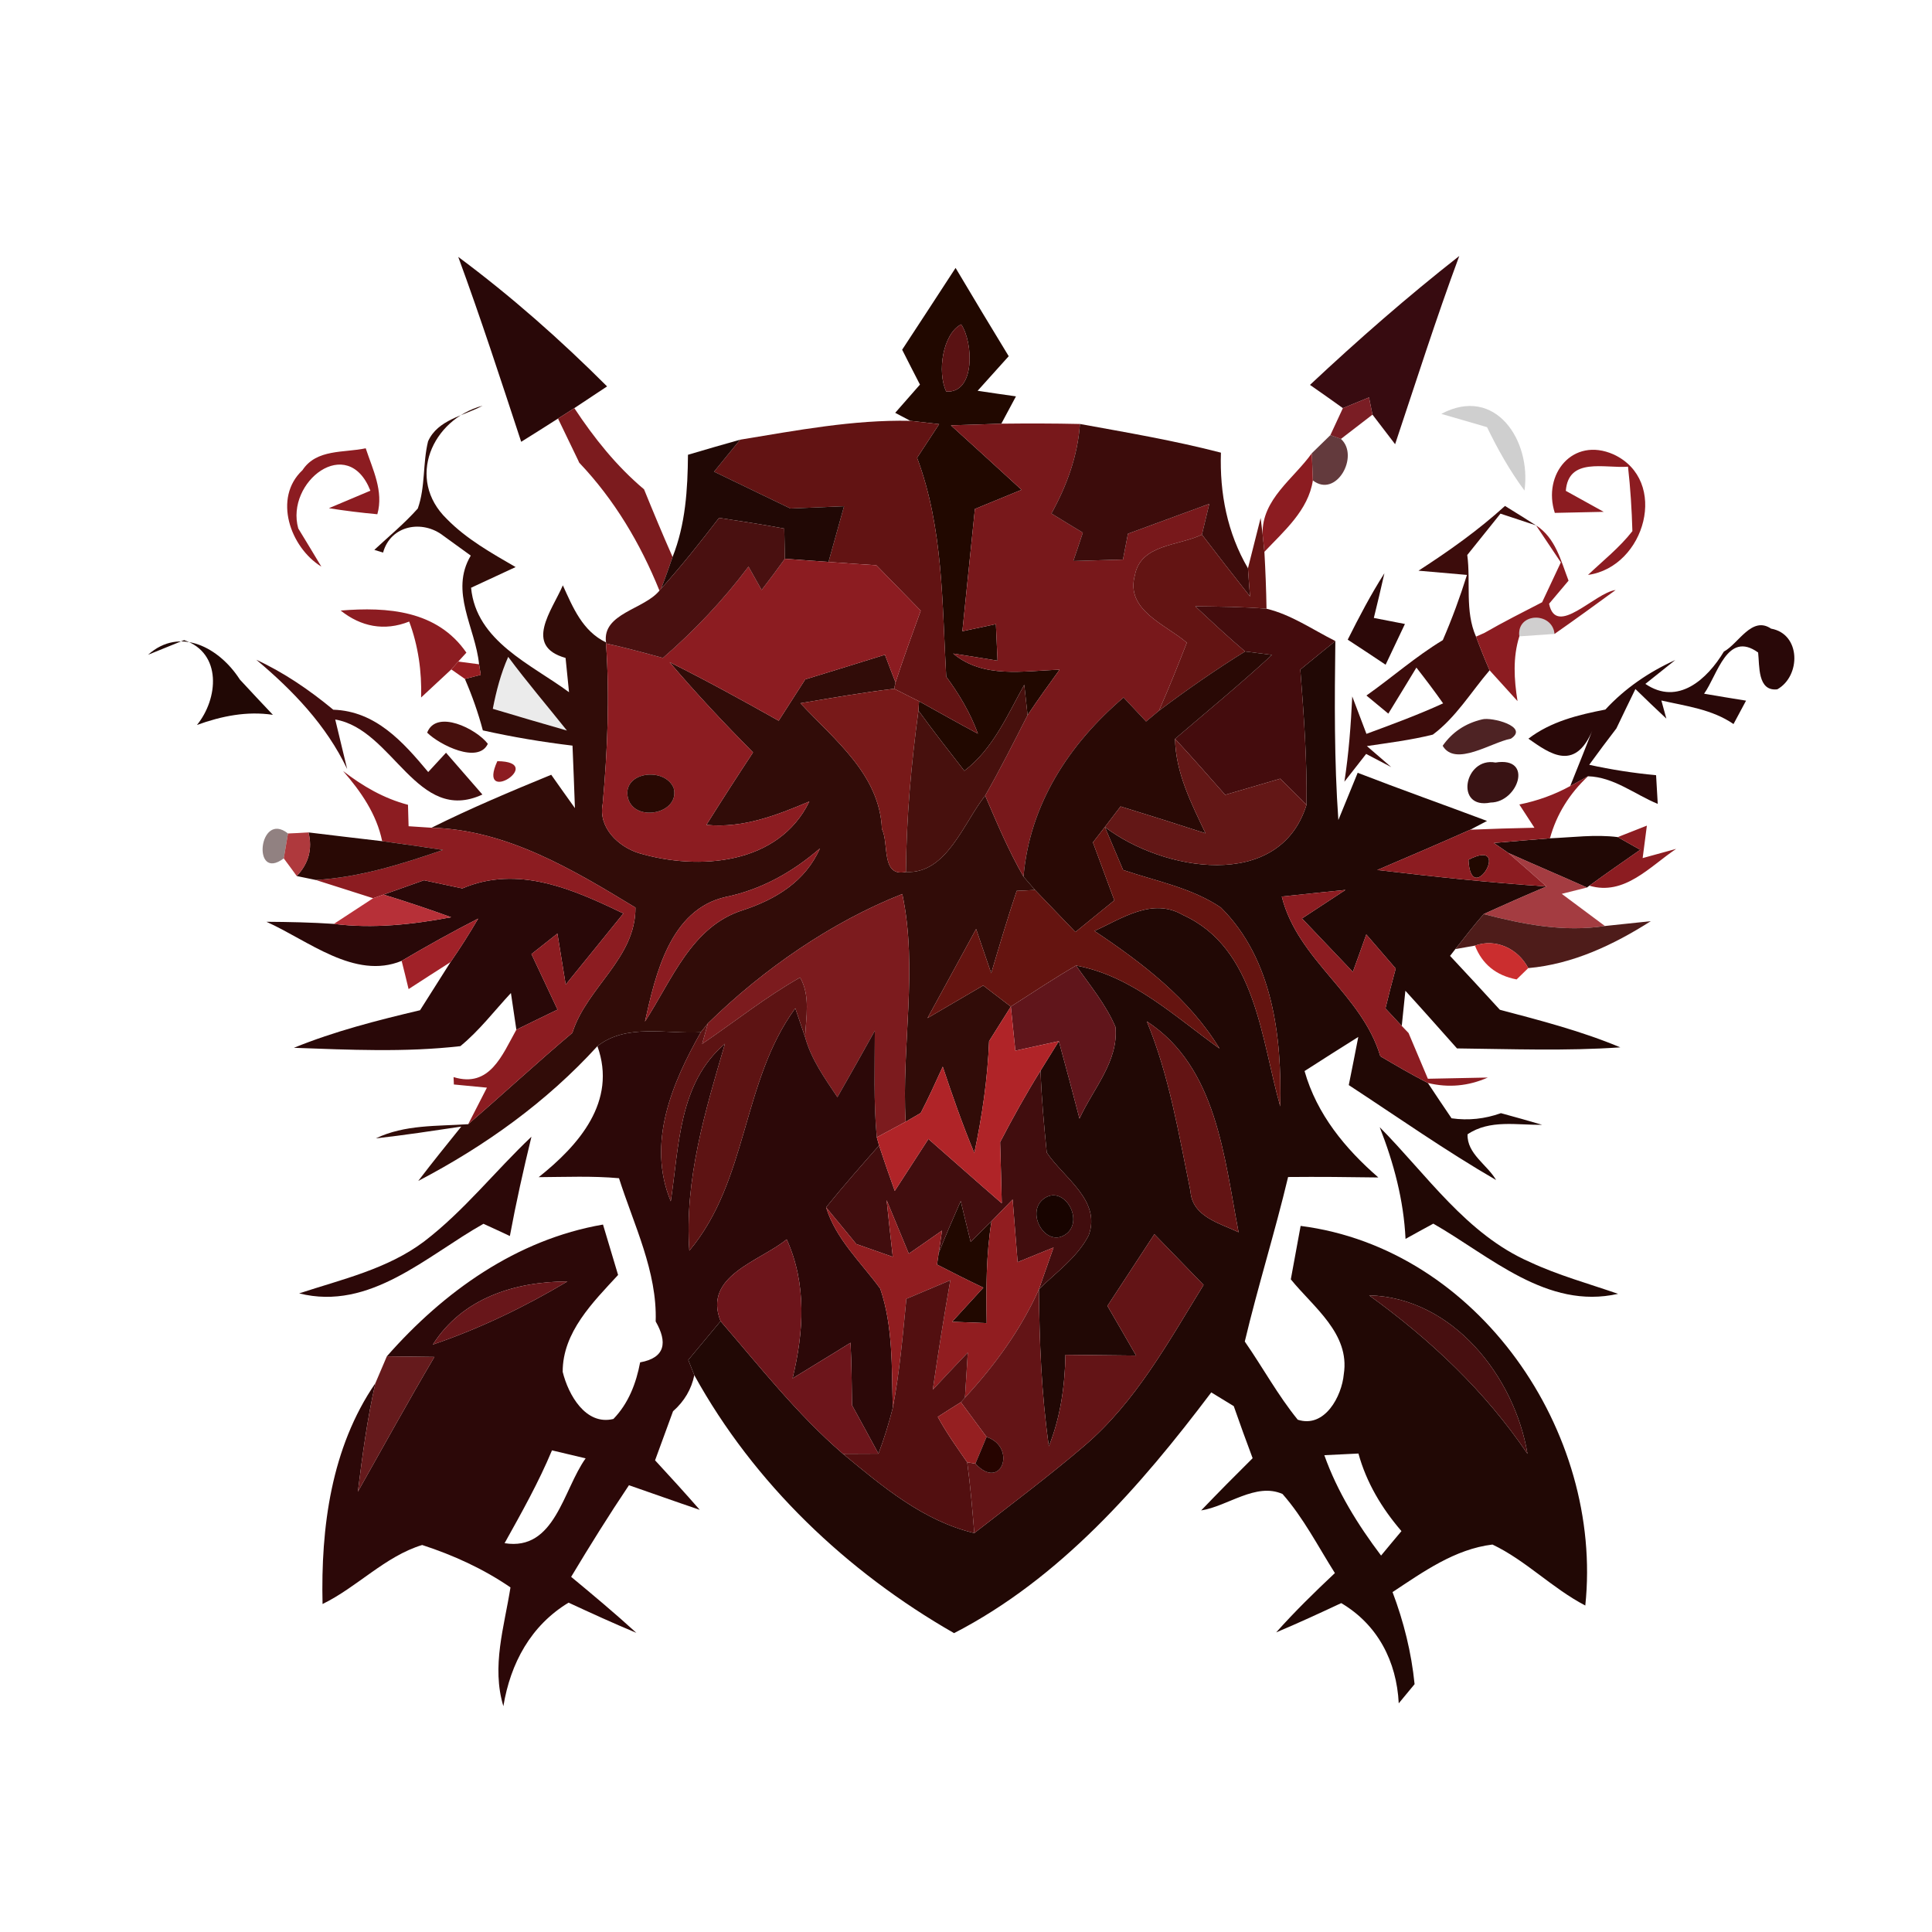 <svg xmlns="http://www.w3.org/2000/svg" width="128pt" height="128pt" viewBox="0 0 128 128"><g fill="#290808"><path d="M30.36 17.02c3.5 2.6 6.77 5.49 9.86 8.58-.54.36-1.63 1.08-2.17 1.44-.27.17-.81.52-1.08.69-.81.52-1.62 1.03-2.44 1.54-1.35-4.1-2.68-8.2-4.17-12.25m5.87 9.23c.55.51.55.51 0 0zM114.21 43.17c.97-.52 1.85-2.39 3.13-1.52 1.98.35 1.98 3.14.41 4.02-1.32.15-1.17-1.57-1.27-2.44-2.05-1.48-2.69 1.49-3.58 2.73.69.12 2.08.35 2.78.46l-.83 1.55c-1.42-.98-3.15-1.19-4.78-1.56l.33 1.2c-.69-.65-1.38-1.3-2.05-1.96-.32.65-.95 1.96-1.26 2.61-.61.79-1.21 1.6-1.8 2.41 1.46.32 2.94.55 4.43.69.03.47.08 1.42.11 1.9-1.53-.63-2.91-1.78-4.62-1.83l-1.18.65c.55-1.35 1.08-2.71 1.62-4.08-1.18 3.31-2.99 1.91-4.39.94 1.49-1.14 3.3-1.58 5.1-1.93 1.3-1.41 2.89-2.49 4.63-3.28l-1.98 1.58c2.16 1.47 4.1-.31 5.2-2.14zM30.63 58.86c3.68-1.57 7.34.05 10.67 1.66-1.27 1.57-2.54 3.14-3.82 4.71-.14-.84-.41-2.53-.55-3.38l-1.72 1.36c.58 1.23 1.15 2.45 1.73 3.68-.91.44-1.82.88-2.73 1.33-.09-.61-.27-1.83-.36-2.43-1.1 1.18-2.09 2.49-3.35 3.52-3.66.42-7.36.24-11.03.11 2.7-1.1 5.53-1.82 8.36-2.49.68-1.06 1.34-2.13 2.02-3.19.65-.94 1.26-1.9 1.83-2.88-1.72.88-3.41 1.82-5.07 2.8-3.11 1.28-6.2-1.36-8.96-2.59 1.49.01 2.98.04 4.47.14 2.6.33 5.21.04 7.77-.44-1.48-.54-2.98-1.04-4.48-1.5.67-.24 2.01-.71 2.68-.95.63.13 1.9.4 2.54.54z"/></g><g fill="#210800"><path d="M63.31 17.75c1.16 1.96 2.34 3.91 3.52 5.85-.69.77-1.38 1.53-2.06 2.29.63.1 1.91.28 2.54.37-.24.45-.73 1.36-.97 1.81-1.12.04-2.23.08-3.34.11 1.56 1.41 3.12 2.84 4.68 4.27-1.03.42-2.06.85-3.09 1.27-.28 2.7-.55 5.4-.83 8.1.56-.12 1.67-.35 2.22-.47.03.6.08 1.81.11 2.42-.74-.12-2.21-.36-2.94-.47 2.01 1.68 4.67 1.14 7.05 1.07-.72.99-1.44 1.99-2.12 3.01l-.22-2.01c-1.13 2.03-2.07 4.25-3.97 5.7-1.03-1.32-2.06-2.64-3.04-3.99l.04-.62c1.3.72 2.59 1.45 3.9 2.15-.5-1.37-1.24-2.61-2.1-3.78-.28-4.88-.19-9.86-1.93-14.5.49-.74.98-1.49 1.46-2.23-.47-.05-1.43-.16-1.91-.22l-1-.53c.41-.47 1.23-1.4 1.64-1.87-.4-.77-.79-1.54-1.18-2.31 1.19-1.8 2.36-3.62 3.54-5.42m-.62 8.19c1.94.13 1.8-3.26.99-4.45-1.23.63-1.6 3.17-.99 4.45zM97.29 56.96c2.99-1.54.15 3.33 0 0zM62.19 83.02c.46-1.16.96-2.31 1.46-3.45.16.68.49 2.03.66 2.71.34-.35 1.03-1.03 1.38-1.37-.36 2.23-.36 4.49-.32 6.75-.57-.02-1.72-.07-2.29-.09.51-.56 1.55-1.69 2.07-2.26-1.03-.49-2.06-1.01-3.07-1.53l.11-.76z"/></g><path fill="#370b10" d="M86.79 25.5c3.18-2.98 6.46-5.85 9.89-8.54-1.53 4.12-2.86 8.31-4.25 12.47-.38-.49-1.12-1.47-1.5-1.96-.06-.28-.17-.85-.23-1.14-.43.18-1.29.53-1.73.71-.72-.52-1.45-1.03-2.18-1.54z"/><path fill="#5a1213" d="M62.69 25.94c-.61-1.28-.24-3.82.99-4.45.81 1.19.95 4.58-.99 4.45z"/><g fill="#c62829"><path d="M36.23 26.25c.55.51.55.51 0 0zM50.23 51.24c.55.5.55.5 0 0z"/></g><path fill="#77171e" d="M88.97 27.04c.44-.18 1.3-.53 1.73-.71.06.29.17.86.23 1.14l-2.09 1.61-.7-.25c.21-.45.63-1.35.83-1.79z" opacity=".97"/><path fill="#310c08" d="M28.36 29.24c.64-1.44 2.37-1.69 3.61-2.36-3.35.9-5.09 4.86-2.37 7.5 1.31 1.34 2.96 2.26 4.56 3.19-.73.34-2.21 1.03-2.95 1.37.34 3.55 3.97 5.06 6.49 6.92-.06-.57-.17-1.7-.23-2.27-2.8-.79-.9-3.14-.18-4.81.67 1.47 1.3 3.03 2.86 3.78v.07c.25 3.54.1 7.09-.22 10.63-.31 1.55 1.02 2.83 2.39 3.26 3.98 1.18 9.27.77 11.3-3.42-2.17.92-4.41 1.79-6.82 1.55 1.01-1.61 2.04-3.21 3.09-4.8-1.91-1.93-3.77-3.91-5.53-5.98 2.45 1.22 4.85 2.54 7.23 3.88.58-.91 1.17-1.83 1.76-2.74 1.76-.54 3.52-1.08 5.28-1.63.17.46.52 1.37.7 1.83l-.09.42c-2.08.25-4.14.61-6.21.96 2.26 2.44 5.25 4.71 5.4 8.34.49.95-.09 3.19 1.59 2.84 2.69.15 3.81-3.24 5.25-5.06.78 1.82 1.55 3.65 2.54 5.37l.76.88c-.3.02-.9.05-1.21.06-.61 1.81-1.15 3.64-1.69 5.46l-1-2.93c-1.07 1.97-2.14 3.93-3.22 5.9l3.69-2.16c.61.47 1.22.93 1.83 1.4-.48.77-.96 1.53-1.44 2.29-.1 2.5-.46 4.97-.98 7.41-.78-1.88-1.45-3.79-2.09-5.72-.47 1.03-.94 2.07-1.46 3.07l-1 .58c-.28-5.03.83-10.11-.22-15.09-4.69 1.85-9.23 4.99-12.88 8.57l-.47.59c-2.26.13-4.92-.6-6.85.92-3.36 3.69-7.43 6.61-11.87 8.93.93-1.22 1.89-2.41 2.85-3.6-1.89.28-3.77.57-5.66.78 1.92-.92 4.05-.8 6.12-.94 2.32-2 4.56-4.08 6.9-6.05.95-3.02 4.2-4.93 4.18-8.3-4.13-2.51-8.53-5.16-13.51-5.29 2.59-1.29 5.25-2.41 7.93-3.51.39.55 1.17 1.66 1.57 2.21-.05-1.38-.1-2.76-.16-4.14-2-.24-3.98-.57-5.94-1.01-.31-1.17-.71-2.3-1.19-3.41l1.05-.27-.11-.7c-.24-2.42-1.97-4.82-.55-7.2-.45-.33-1.35-.98-1.81-1.31-1.39-1.09-3.5-.71-4 1.11l-.58-.18c.97-.9 2-1.75 2.88-2.74.51-1.43.32-2.99.68-4.45m4.29 17.72c1.63.49 3.27.97 4.91 1.44-1.3-1.63-2.65-3.21-3.89-4.88-.49 1.1-.79 2.26-1.02 3.44m17.58 4.28c.55.5.55.5 0 0m-2.17 8.19c-3.66.84-4.63 5.11-5.33 8.25 1.78-2.73 3.08-6.31 6.49-7.38 2.19-.72 4.14-1.91 5.1-4.09-1.81 1.57-3.9 2.74-6.26 3.22z"/><g fill="#7c1b1e"><path d="M36.97 27.73c.27-.17.81-.52 1.08-.69 1.31 1.98 2.79 3.84 4.62 5.38.61 1.5 1.23 2.99 1.89 4.48-.24.7-.49 1.41-.76 2.1l-.11.13c-1.26-3.12-2.99-6.03-5.31-8.47-.02-.03-.05-.1-.06-.13-.34-.7-1.01-2.1-1.35-2.8zM46.9 67.8c3.65-3.58 8.19-6.72 12.88-8.57 1.05 4.98-.06 10.06.22 15.09-.48.26-1.43.77-1.91 1.03-.22-2.35-.13-4.71-.13-7.06-.82 1.47-1.64 2.94-2.48 4.4-.84-1.26-1.74-2.51-2.14-3.98.06-1.33.36-2.73-.33-3.95-2.28 1.29-4.33 2.93-6.49 4.4l.38-1.36z"/></g><path fill="#030001" d="M95.49 27.42c3.59-1.91 5.98 1.78 5.51 5.08-.97-1.31-1.77-2.73-2.48-4.2-.75-.22-2.27-.66-3.03-.88z" opacity=".19"/><path fill="#621313" d="M49.04 29.13c3.73-.61 7.47-1.33 11.27-1.25.48.06 1.44.17 1.91.22-.48.74-.97 1.49-1.46 2.23 1.74 4.64 1.65 9.62 1.93 14.5.86 1.17 1.6 2.41 2.1 3.78-1.31-.7-2.6-1.43-3.9-2.15-.41-.2-1.23-.62-1.65-.83l.09-.42c.52-1.59 1.1-3.17 1.67-4.75-.98-1-1.96-2-2.94-3.01-1.06-.07-2.11-.14-3.17-.22.34-1.23.69-2.46 1.03-3.69l-3.55.15c-1.68-.81-3.37-1.63-5.06-2.44.58-.71 1.15-1.42 1.73-2.12z"/><path fill="#78181b" d="M63 28.18c1.11-.03 2.22-.07 3.34-.11 1.73-.02 3.47-.02 5.21.02-.15 2.11-.87 4.09-1.89 5.93.52.32 1.56.96 2.08 1.27-.15.47-.47 1.41-.63 1.88 1.1-.03 2.2-.07 3.29-.1.08-.43.25-1.28.33-1.71 1.79-.66 3.59-1.32 5.39-1.98-.12.51-.37 1.53-.49 2.04-1.53.75-4.05.62-4.44 2.68-.65 2.34 2.05 3.27 3.44 4.48-.59 1.51-1.19 3.02-1.85 4.51-.21.18-.63.53-.85.71-.49-.53-.99-1.06-1.49-1.59-3.6 3.07-6.22 7.06-6.63 11.87-.99-1.72-1.76-3.55-2.54-5.37 1-1.75 1.9-3.54 2.81-5.33.68-1.02 1.4-2.02 2.12-3.01-2.38.07-5.04.61-7.05-1.07.73.11 2.2.35 2.94.47-.03-.61-.08-1.82-.11-2.42-.55.12-1.66.35-2.22.47.28-2.7.55-5.4.83-8.1 1.03-.42 2.06-.85 3.09-1.27-1.56-1.43-3.12-2.86-4.68-4.27z"/><g fill="#3c0c0b"><path d="M71.55 28.09c3.13.57 6.26 1.1 9.34 1.9-.09 2.69.42 5.32 1.79 7.66.03.47.1 1.4.14 1.87-1.08-1.36-2.14-2.73-3.19-4.1.12-.51.37-1.53.49-2.04-1.8.66-3.6 1.32-5.39 1.98-.08.43-.25 1.28-.33 1.71-1.09.03-2.19.07-3.29.1.16-.47.48-1.41.63-1.88-.52-.31-1.56-.95-2.08-1.27 1.02-1.84 1.74-3.82 1.89-5.93zM93.98 37.81c2.01-1.3 3.96-2.68 5.73-4.29.69.42 1.38.86 2.06 1.29-.59-.2-1.77-.58-2.36-.78-.55.69-1.65 2.06-2.2 2.74.24 1.79-.17 3.72.58 5.41.28.75.58 1.5.9 2.23-1.23 1.44-2.23 3.12-3.76 4.26-1.44.36-2.91.54-4.37.76.4.35 1.21 1.04 1.61 1.39l-1.66-.87-1.44 1.84c.29-1.87.43-3.76.52-5.65.23.62.7 1.86.94 2.48 1.71-.63 3.42-1.26 5.08-2.02-.57-.81-1.16-1.59-1.77-2.37-.46.76-1.39 2.29-1.86 3.05-.49-.4-.97-.8-1.45-1.2 1.7-1.2 3.27-2.59 5.06-3.67.61-1.41 1.14-2.85 1.6-4.32l-3.21-.28z"/></g><g fill="#210805"><path d="M45.58 30.13c1.15-.34 2.31-.68 3.46-1-.58.7-1.15 1.41-1.73 2.12 1.69.81 3.38 1.63 5.06 2.44l3.55-.15c-.34 1.23-.69 2.46-1.03 3.69-.72-.05-2.17-.16-2.89-.21l-.04-2c-1.43-.27-2.87-.49-4.32-.71-1.23 1.6-2.49 3.19-3.84 4.69.27-.69.52-1.4.76-2.1.86-2.16 1-4.48 1.02-6.77zM9.81 43.38c2.13-1.9 4.74-.45 6.08 1.64.54.59 1.64 1.76 2.19 2.34-1.72-.26-3.4.08-5.03.67 1.41-1.73 1.68-4.76-.85-5.62-.6.24-1.8.73-2.39.97zM86.15 44.36c.58-.48 1.74-1.42 2.32-1.89-.05 3.95-.08 7.92.2 11.86l1.28-3.13c2.84 1.1 5.72 2.12 8.57 3.19l-1.11.58c-2.04.91-4.1 1.79-6.16 2.67 3.73.44 7.46.84 11.21 1.09-1.4.59-2.78 1.2-4.16 1.83-.66.75-1.26 1.54-1.88 2.32-.08.11-.26.34-.35.45 1.11 1.18 2.2 2.37 3.3 3.57 2.69.71 5.4 1.41 7.98 2.49-3.61.25-7.22.11-10.82.07-1.14-1.28-2.27-2.56-3.42-3.82l-.24 2.33-1.08-1.16c.21-.88.44-1.76.68-2.64-.65-.76-1.3-1.51-1.95-2.26-.22.62-.66 1.86-.89 2.48-1.12-1.18-2.24-2.36-3.37-3.54l2.88-1.89c-1.41.14-2.82.29-4.22.44 1.07 4.24 5.3 6.44 6.53 10.58 1.04.61 2.08 1.22 3.15 1.77.39.59 1.17 1.76 1.57 2.34 1.11.16 2.21.04 3.27-.34.91.25 1.82.5 2.73.77-1.66.03-3.46-.37-4.94.63-.05 1.29 1.31 2.02 1.89 3.03-3.35-1.94-6.52-4.17-9.76-6.29.16-.8.48-2.39.63-3.19-1.19.74-2.37 1.5-3.56 2.26.81 2.86 2.69 5.14 4.89 7.05-2-.03-3.99-.05-5.98-.03-.87 3.65-2 7.24-2.87 10.9 1.19 1.71 2.19 3.56 3.51 5.18 1.79.58 2.92-1.56 3.05-3.02.42-2.69-2.02-4.44-3.51-6.28.16-.88.49-2.65.65-3.54 11.76 1.5 20.07 13.64 18.86 25.15-2.19-1.14-3.94-2.99-6.15-4.04-2.49.3-4.59 1.81-6.62 3.15.74 1.96 1.25 4 1.46 6.1-.26.31-.79.95-1.05 1.27-.14-2.78-1.39-5.21-3.81-6.64-1.43.67-2.86 1.33-4.31 1.94 1.23-1.38 2.55-2.67 3.89-3.93-1.12-1.77-2.08-3.66-3.47-5.24-1.77-.78-3.62.81-5.39 1.09 1.12-1.17 2.26-2.32 3.41-3.46-.43-1.15-.85-2.3-1.25-3.45-.37-.23-1.12-.68-1.49-.91-4.69 6.22-10.02 12.33-17.04 15.95-7.11-4.07-13.25-9.91-17.21-17.09l-.4-1.01c.71-.86 1.42-1.71 2.14-2.57 2.6 3.01 5.08 6.18 8.11 8.79 2.61 2.16 5.32 4.45 8.7 5.25 2.45-1.91 4.93-3.76 7.29-5.78 3.41-2.91 5.58-6.9 7.9-10.66-1.09-1.12-2.17-2.24-3.26-3.36-1.03 1.58-2.07 3.17-3.11 4.75.64 1.09 1.26 2.19 1.9 3.29-1.57-.02-3.12-.03-4.68-.05-.04 2.07-.33 4.13-1.1 6.06-.49-3.44-.63-6.92-.66-10.4 1.15-1.14 2.55-2.11 3.3-3.58.84-2.32-1.66-3.8-2.78-5.48-.18-1.81-.35-3.62-.41-5.43.3-.49.91-1.47 1.21-1.95.47 1.7.92 3.41 1.37 5.13.89-1.96 2.61-3.81 2.38-6.08-.64-1.49-1.69-2.75-2.61-4.06 3.73.69 6.53 3.37 9.51 5.5-2.02-3.31-5.11-5.67-8.29-7.79 1.82-.83 3.84-2.24 5.86-1.06 4.85 2.2 5.17 8.21 6.45 12.68.11-4.62-.49-9.75-3.93-13.17-1.93-1.31-4.3-1.75-6.48-2.49-.3-.71-.91-2.14-1.21-2.85 3.8 2.91 11.57 4.31 13.36-1.47.04-2.99-.18-5.98-.41-8.96M75.98 67.67c1.49 3.6 2.11 7.44 2.89 11.24.12 1.71 1.93 2.12 3.19 2.73-.96-4.96-1.44-10.95-6.08-13.97m14.73 18.15c4.05 2.93 7.68 6.34 10.49 10.5-.86-5.13-4.96-10.35-10.49-10.5m-2.97 10.59c.86 2.42 2.22 4.61 3.76 6.65.34-.41 1.01-1.22 1.35-1.62-1.3-1.51-2.32-3.21-2.85-5.14-.57.03-1.69.08-2.26.11z"/><path d="M102.69 55.54c1.49-.06 3-.27 4.49-.08l1.49.84c-1.13.79-2.26 1.57-3.37 2.38l-.16.12c-1.74-.78-3.48-1.51-5.21-2.29l-.96-.66c1.23-.11 2.48-.21 3.72-.31zM91.41 74.68c3.12 3.15 5.75 7.1 9.94 8.93 1.88.88 3.89 1.43 5.85 2.11-4.71 1.07-8.47-2.5-12.24-4.65-.46.25-1.38.75-1.84 1.01-.12-2.56-.78-5.03-1.71-7.4z"/></g><path fill="#3f0d10" d="M86.91 30.03c.31-.3.92-.9 1.23-1.2l.7.25c1.25 1.13-.31 3.95-1.86 2.75-.02-.45-.05-1.35-.07-1.8z" opacity=".81"/><g fill="#8c1c21"><path d="M20.04 31.15c.93-1.42 2.75-1.14 4.19-1.45.46 1.4 1.2 2.84.77 4.37-1.08-.1-2.14-.23-3.21-.4.69-.29 2.07-.87 2.75-1.16-1.5-3.81-5.64-.58-4.78 2.5.39.63 1.15 1.9 1.53 2.53-2.06-1.27-3.22-4.55-1.25-6.39zM83.65 35.37c-.05-2.3 2.06-3.65 3.26-5.34.02.45.05 1.35.07 1.8-.3 1.98-1.91 3.35-3.21 4.73l-.12-1.19zM103.01 33.98c-.83-2.56 1.19-5.06 3.88-3.88 3.72 1.71 2.12 7.46-1.68 7.99 1-.95 2.09-1.81 2.94-2.9-.04-1.43-.13-2.85-.29-4.27-1.54.12-3.95-.65-4.12 1.6l2.51 1.39c-.81.02-2.43.05-3.24.07zM101.77 34.81c1.29.83 1.64 2.33 2.15 3.66L102.63 40c.47 2.27 3.02-.73 4.41-.91-1.34.98-2.69 1.96-4.05 2.91-.14-1.49-2.53-1.43-2.33.16-.44 1.4-.35 2.86-.12 4.29-.46-.51-1.39-1.53-1.85-2.04-.32-.73-.62-1.48-.9-2.23l.56-.25c1.25-.72 2.54-1.37 3.82-2.03.41-.88.83-1.76 1.24-2.64-.41-.61-1.23-1.84-1.64-2.45zM49.59 37.54l.87 1.55c.52-.68 1.04-1.37 1.54-2.07.72.05 2.17.16 2.89.21 1.06.08 2.11.15 3.17.22.98 1.01 1.96 2.01 2.94 3.01-.57 1.58-1.15 3.16-1.67 4.75-.18-.46-.53-1.37-.7-1.83-1.76.55-3.52 1.09-5.28 1.63-.59.91-1.18 1.83-1.76 2.74-2.38-1.34-4.78-2.66-7.23-3.88 1.76 2.07 3.62 4.05 5.53 5.98-1.05 1.59-2.08 3.19-3.09 4.8 2.41.24 4.65-.63 6.82-1.55-2.03 4.19-7.32 4.6-11.3 3.42-1.37-.43-2.7-1.71-2.39-3.26.32-3.54.47-7.09.22-10.63 1.27.27 2.52.62 3.77.96 2.09-1.81 4-3.83 5.67-6.05m-7.97 15.39c.5 1.59 3.47.95 3.01-.73-.61-1.44-3.51-1.06-3.01.73zM22.57 40.45c3.1-.25 6.39-.02 8.33 2.79l-.54.59-.46.52c-.5.46-1.5 1.39-2 1.86.05-1.72-.19-3.42-.79-5.03-1.66.66-3.21.33-4.54-.73zM32.95 50.43c3.33.03-1.4 3.06 0 0zM22.73 51.08c1.29 1 2.7 1.82 4.3 2.24l.04 1.42c.38.02 1.14.07 1.52.1 4.98.13 9.38 2.78 13.51 5.29.02 3.37-3.23 5.28-4.18 8.3-2.34 1.97-4.58 4.05-6.9 6.05.31-.61.93-1.82 1.24-2.42-.54-.05-1.64-.16-2.19-.21l-.02-.49c2.4.74 3.22-1.46 4.16-3.14.91-.45 1.82-.89 2.73-1.33-.58-1.23-1.15-2.45-1.73-3.68l1.72-1.36c.14.85.41 2.54.55 3.38 1.28-1.57 2.55-3.14 3.82-4.71-3.33-1.61-6.99-3.23-10.67-1.66-.64-.14-1.91-.41-2.54-.54-.67.24-2.01.71-2.68.95l-.69.24c-1.26-.41-2.53-.8-3.8-1.21 2.91-.17 5.7-1.05 8.43-1.99-1.34-.2-2.68-.4-4.03-.58-.37-1.8-1.41-3.29-2.59-4.65m7.5 6.17c.54.52.54.52 0 0zM100.66 53.3c1.19-.24 2.31-.64 3.37-1.22l1.18-.65c-1.21 1.13-2.09 2.52-2.52 4.11-1.24.1-2.49.2-3.72.31l.96.66c.85.73 1.69 1.47 2.53 2.22-3.75-.25-7.48-.65-11.21-1.09 2.06-.88 4.12-1.76 6.16-2.67 1.41-.06 2.83-.1 4.25-.13l-1-1.54m-3.37 3.66c.15 3.33 2.99-1.54 0 0zM107.18 55.46l1.93-.76-.28 2.15c.55-.15 1.66-.46 2.22-.61-1.74 1.16-3.42 3.13-5.75 2.44 1.11-.81 2.24-1.59 3.37-2.38l-1.49-.84zM48.06 59.43c2.36-.48 4.45-1.65 6.26-3.22-.96 2.18-2.91 3.37-5.1 4.09-3.41 1.07-4.71 4.65-6.49 7.38.7-3.14 1.67-7.41 5.33-8.25zM84.92 59.4c1.4-.15 2.81-.3 4.22-.44l-2.88 1.89c1.13 1.18 2.25 2.36 3.37 3.54.23-.62.67-1.86.89-2.48.65.75 1.3 1.5 1.95 2.26-.24.88-.47 1.76-.68 2.64l1.08 1.16.45.47c.43 1.01.85 2.02 1.28 3.03l3.97-.08c-1.29.57-2.61.69-3.97.36-1.07-.55-2.11-1.16-3.15-1.77-1.23-4.14-5.46-6.34-6.53-10.58z"/></g><path fill="#b0252a" d="M38.32 30.53c.01.03.04.1.06.13-.02-.03-.05-.1-.06-.13z" opacity=".86"/><path fill="#491010" d="M47.64 34.31c1.45.22 2.89.44 4.32.71l.04 2c-.5.7-1.02 1.39-1.54 2.07l-.87-1.55c-1.67 2.22-3.58 4.24-5.67 6.05-1.25-.34-2.5-.69-3.77-.96v-.07c-.26-1.93 2.53-2.18 3.54-3.43l.11-.13c1.35-1.5 2.61-3.09 3.84-4.69z"/><path fill="#631413" d="M83.52 34.32l.13 1.05.12 1.19c.07 1.26.12 2.51.14 3.77-1.57-.13-3.14-.14-4.72-.16 1.08 1.01 2.17 2.03 3.3 2.99-1.97 1.22-3.86 2.54-5.71 3.93.66-1.49 1.26-3 1.85-4.51-1.39-1.21-4.09-2.14-3.44-4.48.39-2.06 2.91-1.93 4.44-2.68 1.05 1.37 2.11 2.74 3.19 4.1-.04-.47-.11-1.4-.14-1.87.21-.83.63-2.49.84-3.33z"/><path fill="#8e1f1f" d="M24.4 38.22c.56.6.56.6 0 0z" opacity=".84"/><g fill="#2c0808"><path d="M89.29 42.38c.75-1.5 1.53-2.99 2.43-4.4-.22.99-.46 1.98-.7 2.96l2.06.4c-.43.9-.85 1.8-1.28 2.7-.83-.56-1.67-1.11-2.51-1.66zM45.67 82.86c3.9-4.64 3.47-11.21 7.02-16.06l.65 1.91c.4 1.47 1.3 2.72 2.14 3.98.84-1.46 1.66-2.93 2.48-4.4 0 2.35-.09 4.71.13 7.06l.15.54c-1.19 1.35-2.38 2.7-3.51 4.1.66 2.13 2.32 3.64 3.59 5.39.86 2.52.75 5.26.83 7.89-.26 1.03-.57 2.04-.95 3.04-.58-1.08-1.17-2.14-1.75-3.21-.02-1.38-.03-2.76-.1-4.14-1.27.8-2.57 1.57-3.84 2.36.74-3.06.95-6.26-.39-9.21-1.76 1.45-5.58 2.41-4.38 5.42-.72.86-1.43 1.71-2.14 2.57l.4 1.01c-.19.92-.65 1.72-1.41 2.39-.39 1.08-.79 2.16-1.19 3.25 1 1.08 1.99 2.17 2.96 3.28-1.57-.53-3.13-1.09-4.69-1.63-1.33 1.98-2.6 4.02-3.83 6.07 1.46 1.21 2.92 2.43 4.32 3.71-1.52-.63-3-1.31-4.49-2-2.5 1.51-3.85 4.01-4.32 6.86-.8-2.64.06-5.26.47-7.87-1.79-1.23-3.79-2.14-5.85-2.81-2.46.75-4.3 2.79-6.6 3.91-.12-5.07.57-10.36 3.5-14.63-.54 2.37-.86 4.78-1.16 7.19 1.68-2.98 3.33-5.98 5.07-8.93l-3.15-.04c3.76-4.28 8.59-7.74 14.32-8.73.33 1.11.67 2.22 1 3.34-1.66 1.8-3.68 3.79-3.67 6.42.37 1.51 1.52 3.57 3.36 3.12 1-1.03 1.51-2.37 1.77-3.75 1.68-.3 1.82-1.34 1.03-2.71.11-3.3-1.45-6.41-2.43-9.49-1.77-.16-3.55-.08-5.32-.07 2.65-2.11 5.21-5.01 3.89-8.68 1.93-1.52 4.59-.79 6.85-.92-1.91 3.38-3.59 7.34-1.99 11.2.56-3.67.51-7.82 3.59-10.44-1.31 4.46-2.69 9.01-2.36 13.71m-16.99 6.22c3.11-1.06 6.09-2.5 8.91-4.18-3.48.01-6.96 1.1-8.91 4.18m7.89 7.01c-.89 2.13-2.02 4.14-3.14 6.15 3.34.54 3.87-3.53 5.37-5.62-.56-.13-1.67-.4-2.23-.53z"/><path d="M28.1 82.25c2.64-2.02 4.7-4.66 7.11-6.94-.53 2.18-1.02 4.37-1.43 6.58-.44-.21-1.31-.61-1.75-.81-3.77 2.12-7.51 5.79-12.21 4.61 2.83-.93 5.85-1.61 8.28-3.44z"/></g><path fill="#440c0d" d="M79.19 40.17c1.58.02 3.15.03 4.72.16 1.64.39 3.06 1.39 4.56 2.14-.58.47-1.74 1.41-2.32 1.89.23 2.98.45 5.97.41 8.96-.43-.43-1.3-1.3-1.74-1.73-1.22.36-2.44.71-3.65 1.07-1.1-1.25-2.19-2.49-3.32-3.71 2.15-1.84 4.34-3.64 6.42-5.56-.45-.06-1.34-.17-1.78-.23-1.13-.96-2.22-1.98-3.3-2.99z"/><path fill="#060101" d="M100.66 42.16c-.2-1.59 2.19-1.65 2.33-.16l-2.33.16z" opacity=".19"/><g fill="#290905"><path d="M82.49 43.16c.44.06 1.33.17 1.78.23-2.08 1.92-4.27 3.72-6.42 5.56.04 2.25 1.08 4.28 2.02 6.26-1.87-.61-3.75-1.2-5.63-1.78l-1.04 1.36c-.2.26-.59.77-.79 1.02.47 1.28.95 2.56 1.42 3.84l-2.58 2.1c-.89-.93-1.78-1.86-2.68-2.79l-.76-.88c.41-4.81 3.03-8.8 6.63-11.87.5.53 1 1.06 1.49 1.59.22-.18.64-.53.85-.71 1.85-1.39 3.74-2.71 5.71-3.93m-6.19 8.06c.51.51.51.51 0 0zM20.44 55.15c1.63.2 3.25.39 4.88.58 1.35.18 2.69.38 4.03.58-2.73.94-5.52 1.82-8.43 1.99l-1.26-.26c.79-.83 1.05-1.79.78-2.89z"/></g><g fill="#410d0e"><path d="M16.98 43.71c1.85.86 3.53 2.01 5.1 3.31 2.81.09 4.63 2.14 6.29 4.13.3-.32.89-.96 1.18-1.28l2.41 2.77c-4.34 2.01-5.9-4.32-9.75-4.97l.79 3.28c-1.38-2.9-3.59-5.2-6.02-7.24zM66.26 75.67c.84-1.61 1.72-3.2 2.68-4.74.06 1.81.23 3.62.41 5.43 1.12 1.68 3.62 3.16 2.78 5.48-.75 1.47-2.15 2.44-3.3 3.58.24-.69.73-2.08.97-2.77-.59.24-1.78.72-2.38.97l-.33-4.15-1.4 1.44c-.35.34-1.04 1.02-1.38 1.37-.17-.68-.5-2.03-.66-2.71-.5 1.14-1 2.29-1.46 3.45l.22-1.49c-.55.39-1.65 1.15-2.2 1.53-.49-1.19-.98-2.37-1.47-3.55.13 1.25.27 2.51.41 3.76-.61-.21-1.82-.64-2.42-.85-.66-.81-1.33-1.62-2-2.43 1.13-1.4 2.32-2.75 3.51-4.1.33 1 .68 2.01 1.04 3.01.74-1.15 1.49-2.3 2.23-3.44 1.62 1.42 3.23 2.85 4.86 4.26-.03-1.35-.07-2.7-.11-4.05m2.84 3.79c-1.17.96.25 3.32 1.58 2.26 1.16-.96-.26-3.32-1.58-2.26z"/></g><path fill="#971d21" d="M30.36 43.83c.35.05 1.04.14 1.38.18l.11.7-1.05.27-.9-.63.46-.52z"/><path fill="#070102" d="M32.65 46.96c.23-1.18.53-2.34 1.02-3.44 1.24 1.67 2.59 3.25 3.89 4.88-1.64-.47-3.28-.95-4.91-1.44z" opacity=".08"/><path fill="#781919" d="M53.03 46.59c2.07-.35 4.13-.71 6.21-.96.42.21 1.24.63 1.65.83l-.04.62c-.48 3.54-.8 7.11-.83 10.69-1.68.35-1.1-1.89-1.59-2.84-.15-3.63-3.14-5.9-5.4-8.34z"/><g fill="#47100d"><path d="M63.89 51.07c1.9-1.45 2.84-3.67 3.97-5.7l.22 2.01c-.91 1.79-1.81 3.58-2.81 5.33-1.44 1.82-2.56 5.21-5.25 5.06.03-3.58.35-7.15.83-10.69.98 1.35 2.01 2.67 3.04 3.99zM28.3 48.54c.61-1.57 3.26-.26 4.02.74-.63 1.35-3.19.08-4.02-.74z"/></g><path fill="#3b0c0d" d="M98.2 47.66c.62-.17 3.13.48 1.9 1.28-1.29.24-3.68 1.89-4.52.47.64-.91 1.51-1.49 2.62-1.75z" opacity=".9"/><path fill="#631716" d="M77.85 48.95c1.13 1.22 2.22 2.46 3.32 3.71 1.21-.36 2.43-.71 3.65-1.07.44.43 1.31 1.3 1.74 1.73C84.77 59.1 77 57.7 73.2 54.79l1.04-1.36c1.88.58 3.76 1.17 5.63 1.78-.94-1.98-1.98-4.01-2.02-6.26z"/><path fill="#290903" d="M41.62 52.93c-.5-1.79 2.4-2.17 3.01-.73.46 1.68-2.51 2.32-3.01.73z"/><path fill="#942021" d="M76.3 51.22c.51.51.51.51 0 0z"/><path fill="#941c21" d="M94.3 51.02c.58.63.58.63 0 0z"/><path fill="#310a0b" d="M98.76 53.17c-2.41.49-1.75-3.04.32-2.65 2.55-.41 1.49 2.64-.32 2.65z" opacity=".96"/><path fill="#3f0d0e" d="M18.26 52.14c.58.59.58.59 0 0z"/><path fill="#290809" d="M18.8 56.87c-2.13 1.6-1.67-3.2.28-1.65l-.28 1.65z" opacity=".51"/><path fill="#a52126" d="M19.08 55.22c.34-.01 1.02-.05 1.36-.07.27 1.1.01 2.06-.78 2.89-.21-.29-.64-.88-.86-1.17l.28-1.65z" opacity=".89"/><path fill="#651410" d="M72.41 55.81c.2-.25.59-.76.79-1.02.3.71.91 2.14 1.21 2.85 2.18.74 4.55 1.18 6.48 2.49 3.44 3.42 4.04 8.55 3.93 13.17-1.28-4.47-1.6-10.48-6.45-12.68-2.02-1.18-4.04.23-5.86 1.06 3.18 2.12 6.27 4.48 8.29 7.79-2.98-2.13-5.78-4.81-9.51-5.5-1.47.86-2.89 1.8-4.32 2.72-.61-.47-1.22-.93-1.83-1.4l-3.69 2.16c1.08-1.97 2.15-3.93 3.22-5.9l1 2.93c.54-1.82 1.08-3.65 1.69-5.46.31-.01.91-.04 1.21-.06.9.93 1.79 1.86 2.68 2.79l2.58-2.1c-.47-1.28-.95-2.56-1.42-3.84z"/><path d="M30.23 57.25c.54.52.54.52 0 0z"/><path fill="#971f25" d="M99.93 56.51c1.73.78 3.47 1.51 5.21 2.29l-1.67.42c.72.54 2.14 1.6 2.86 2.13-2.71.42-5.42-.11-8.03-.79 1.38-.63 2.76-1.24 4.16-1.83-.84-.75-1.68-1.49-2.53-2.22z" opacity=".87"/><path fill="#b4262f" d="M22.12 61.21c.65-.43 1.95-1.27 2.6-1.7l.69-.24c1.5.46 3 .96 4.48 1.5-2.56.48-5.17.77-7.77.44z" opacity=".95"/><path fill="#430e0c" d="M96.42 62.88c.62-.78 1.22-1.57 1.88-2.32 2.61.68 5.32 1.21 8.03.79l3.04-.32c-2.47 1.57-5.17 2.85-8.12 3.11-.67-1.28-2.14-1.99-3.53-1.49l-1.3.23z" opacity=".94"/><path fill="#a02128" d="M26.61 63.66c1.66-.98 3.35-1.92 5.07-2.8-.57.98-1.18 1.94-1.83 2.88-.7.44-2.08 1.34-2.78 1.79-.11-.47-.34-1.4-.46-1.87z"/><path fill="#ca292a" d="M97.72 62.65c1.39-.5 2.86.21 3.53 1.49-.19.19-.58.56-.77.75-1.36-.26-2.28-1.01-2.76-2.24z" opacity=".97"/><path fill="#3d0c0c" d="M19.27 64.21c.52.54.52.54 0 0z" opacity=".53"/><path fill="#60151b" d="M66.97 66.69c1.43-.92 2.85-1.86 4.32-2.72.92 1.31 1.97 2.57 2.61 4.06.23 2.27-1.49 4.12-2.38 6.08-.45-1.72-.9-3.43-1.37-5.13l-2.88.63c-.07-.73-.23-2.19-.3-2.92z"/><path fill="#3e0c11" d="M108.28 64.24c.53.52.53.52 0 0z" opacity=".54"/><path fill="#5d1313" d="M46.52 69.16c2.16-1.47 4.21-3.11 6.49-4.4.69 1.22.39 2.62.33 3.95l-.65-1.91c-3.55 4.85-3.12 11.42-7.02 16.06-.33-4.7 1.05-9.25 2.36-13.71-3.08 2.62-3.03 6.77-3.59 10.44-1.6-3.86.08-7.82 1.99-11.2l.47-.59-.38 1.36z"/><path fill="#b02428" d="M65.53 68.98c.48-.76.96-1.52 1.44-2.29.07.73.23 2.19.3 2.92l2.88-.63c-.3.48-.91 1.46-1.21 1.95-.96 1.54-1.84 3.13-2.68 4.74.04 1.35.08 2.7.11 4.05-1.63-1.41-3.24-2.84-4.86-4.26-.74 1.14-1.49 2.29-2.23 3.44-.36-1-.71-2.01-1.04-3.01l-.15-.54c.48-.26 1.43-.77 1.91-1.03l1-.58c.52-1 .99-2.04 1.46-3.07.64 1.93 1.31 3.84 2.09 5.72.52-2.44.88-4.91.98-7.41z"/><path fill="#631414" d="M75.98 67.67c4.64 3.02 5.12 9.01 6.08 13.97-1.26-.61-3.07-1.02-3.19-2.73-.78-3.8-1.4-7.64-2.89-11.24z"/><path fill="#210607" d="M35.21 75.31c.67-.34.67-.34 0 0z" opacity=".71"/><path fill="#180400" d="M69.1 79.46c1.32-1.06 2.74 1.3 1.58 2.26-1.33 1.06-2.75-1.3-1.58-2.26z"/><path fill="#911d20" d="M54.73 79.99c.67.81 1.34 1.62 2 2.43.6.21 1.81.64 2.42.85-.14-1.25-.28-2.51-.41-3.76.49 1.18.98 2.36 1.47 3.55.55-.38 1.65-1.14 2.2-1.53l-.22 1.49-.11.76c1.01.52 2.04 1.04 3.07 1.53-.52.57-1.56 1.7-2.07 2.26.57.02 1.72.07 2.29.09-.04-2.26-.04-4.52.32-6.75l1.4-1.44.33 4.15c.6-.25 1.79-.73 2.38-.97-.24.69-.73 2.08-.97 2.77-1.19 2.66-2.92 5.04-4.9 7.18.05-.75.14-2.25.19-2.99-.78.82-1.55 1.63-2.32 2.46.35-2.42.74-4.84 1.16-7.25l-2.91 1.23c-.24 2.41-.44 4.83-.9 7.22-.08-2.63.03-5.37-.83-7.89-1.27-1.75-2.93-3.26-3.59-5.39z"/><path fill="#631416" d="M76.48 81.77c1.09 1.12 2.17 2.24 3.26 3.36-2.32 3.76-4.49 7.75-7.9 10.66-2.36 2.02-4.84 3.87-7.29 5.78-.13-1.57-.26-3.14-.47-4.69l.54.09c1.74 1.87 2.76-1.11.74-1.77-.42-.57-1.27-1.72-1.7-2.3l.27-.3c1.98-2.14 3.71-4.52 4.9-7.18.03 3.48.17 6.96.66 10.4.77-1.93 1.06-3.99 1.1-6.06 1.56.02 3.11.03 4.68.05-.64-1.1-1.26-2.2-1.9-3.29 1.04-1.58 2.08-3.17 3.11-4.75z"/><path fill="#6d151b" d="M47.74 87.53c-1.2-3.01 2.62-3.97 4.38-5.42 1.34 2.95 1.13 6.15.39 9.21 1.27-.79 2.57-1.56 3.84-2.36.07 1.38.08 2.76.1 4.14.58 1.07 1.17 2.13 1.75 3.21-.59 0-1.76.01-2.35.01-3.03-2.61-5.51-5.78-8.11-8.79z"/><path fill="#68161a" d="M28.68 89.08c1.95-3.08 5.43-4.17 8.91-4.18-2.82 1.68-5.8 3.12-8.91 4.18z"/><path fill="#520f10" d="M60.05 86.05l2.91-1.23c-.42 2.41-.81 4.83-1.16 7.25.77-.83 1.54-1.64 2.32-2.46-.05.74-.14 2.24-.19 2.99l-.27.3c-.38.24-1.15.72-1.53.97.57 1.05 1.27 2.03 1.95 3.01.21 1.55.34 3.12.47 4.69-3.38-.8-6.09-3.09-8.7-5.25.59 0 1.76-.01 2.35-.01.38-1 .69-2.01.95-3.04.46-2.39.66-4.81.9-7.22z"/><path fill="#470f10" d="M90.71 85.82c5.53.15 9.63 5.37 10.49 10.5-2.81-4.16-6.44-7.57-10.49-10.5z"/><path fill="#611416" d="M24.87 91.64c.19-.45.57-1.34.76-1.78l3.15.04c-1.74 2.95-3.39 5.95-5.07 8.93.3-2.41.62-4.82 1.16-7.19z" opacity=".97"/><path fill="#951f21" d="M62.13 93.87c.38-.25 1.15-.73 1.53-.97.43.58 1.28 1.73 1.7 2.3-.18.45-.56 1.33-.74 1.77l-.54-.09c-.68-.98-1.38-1.96-1.95-3.01z"/><path fill="#260400" d="M65.36 95.2c2.02.66 1 3.64-.74 1.77.18-.44.56-1.32.74-1.77z"/></svg>